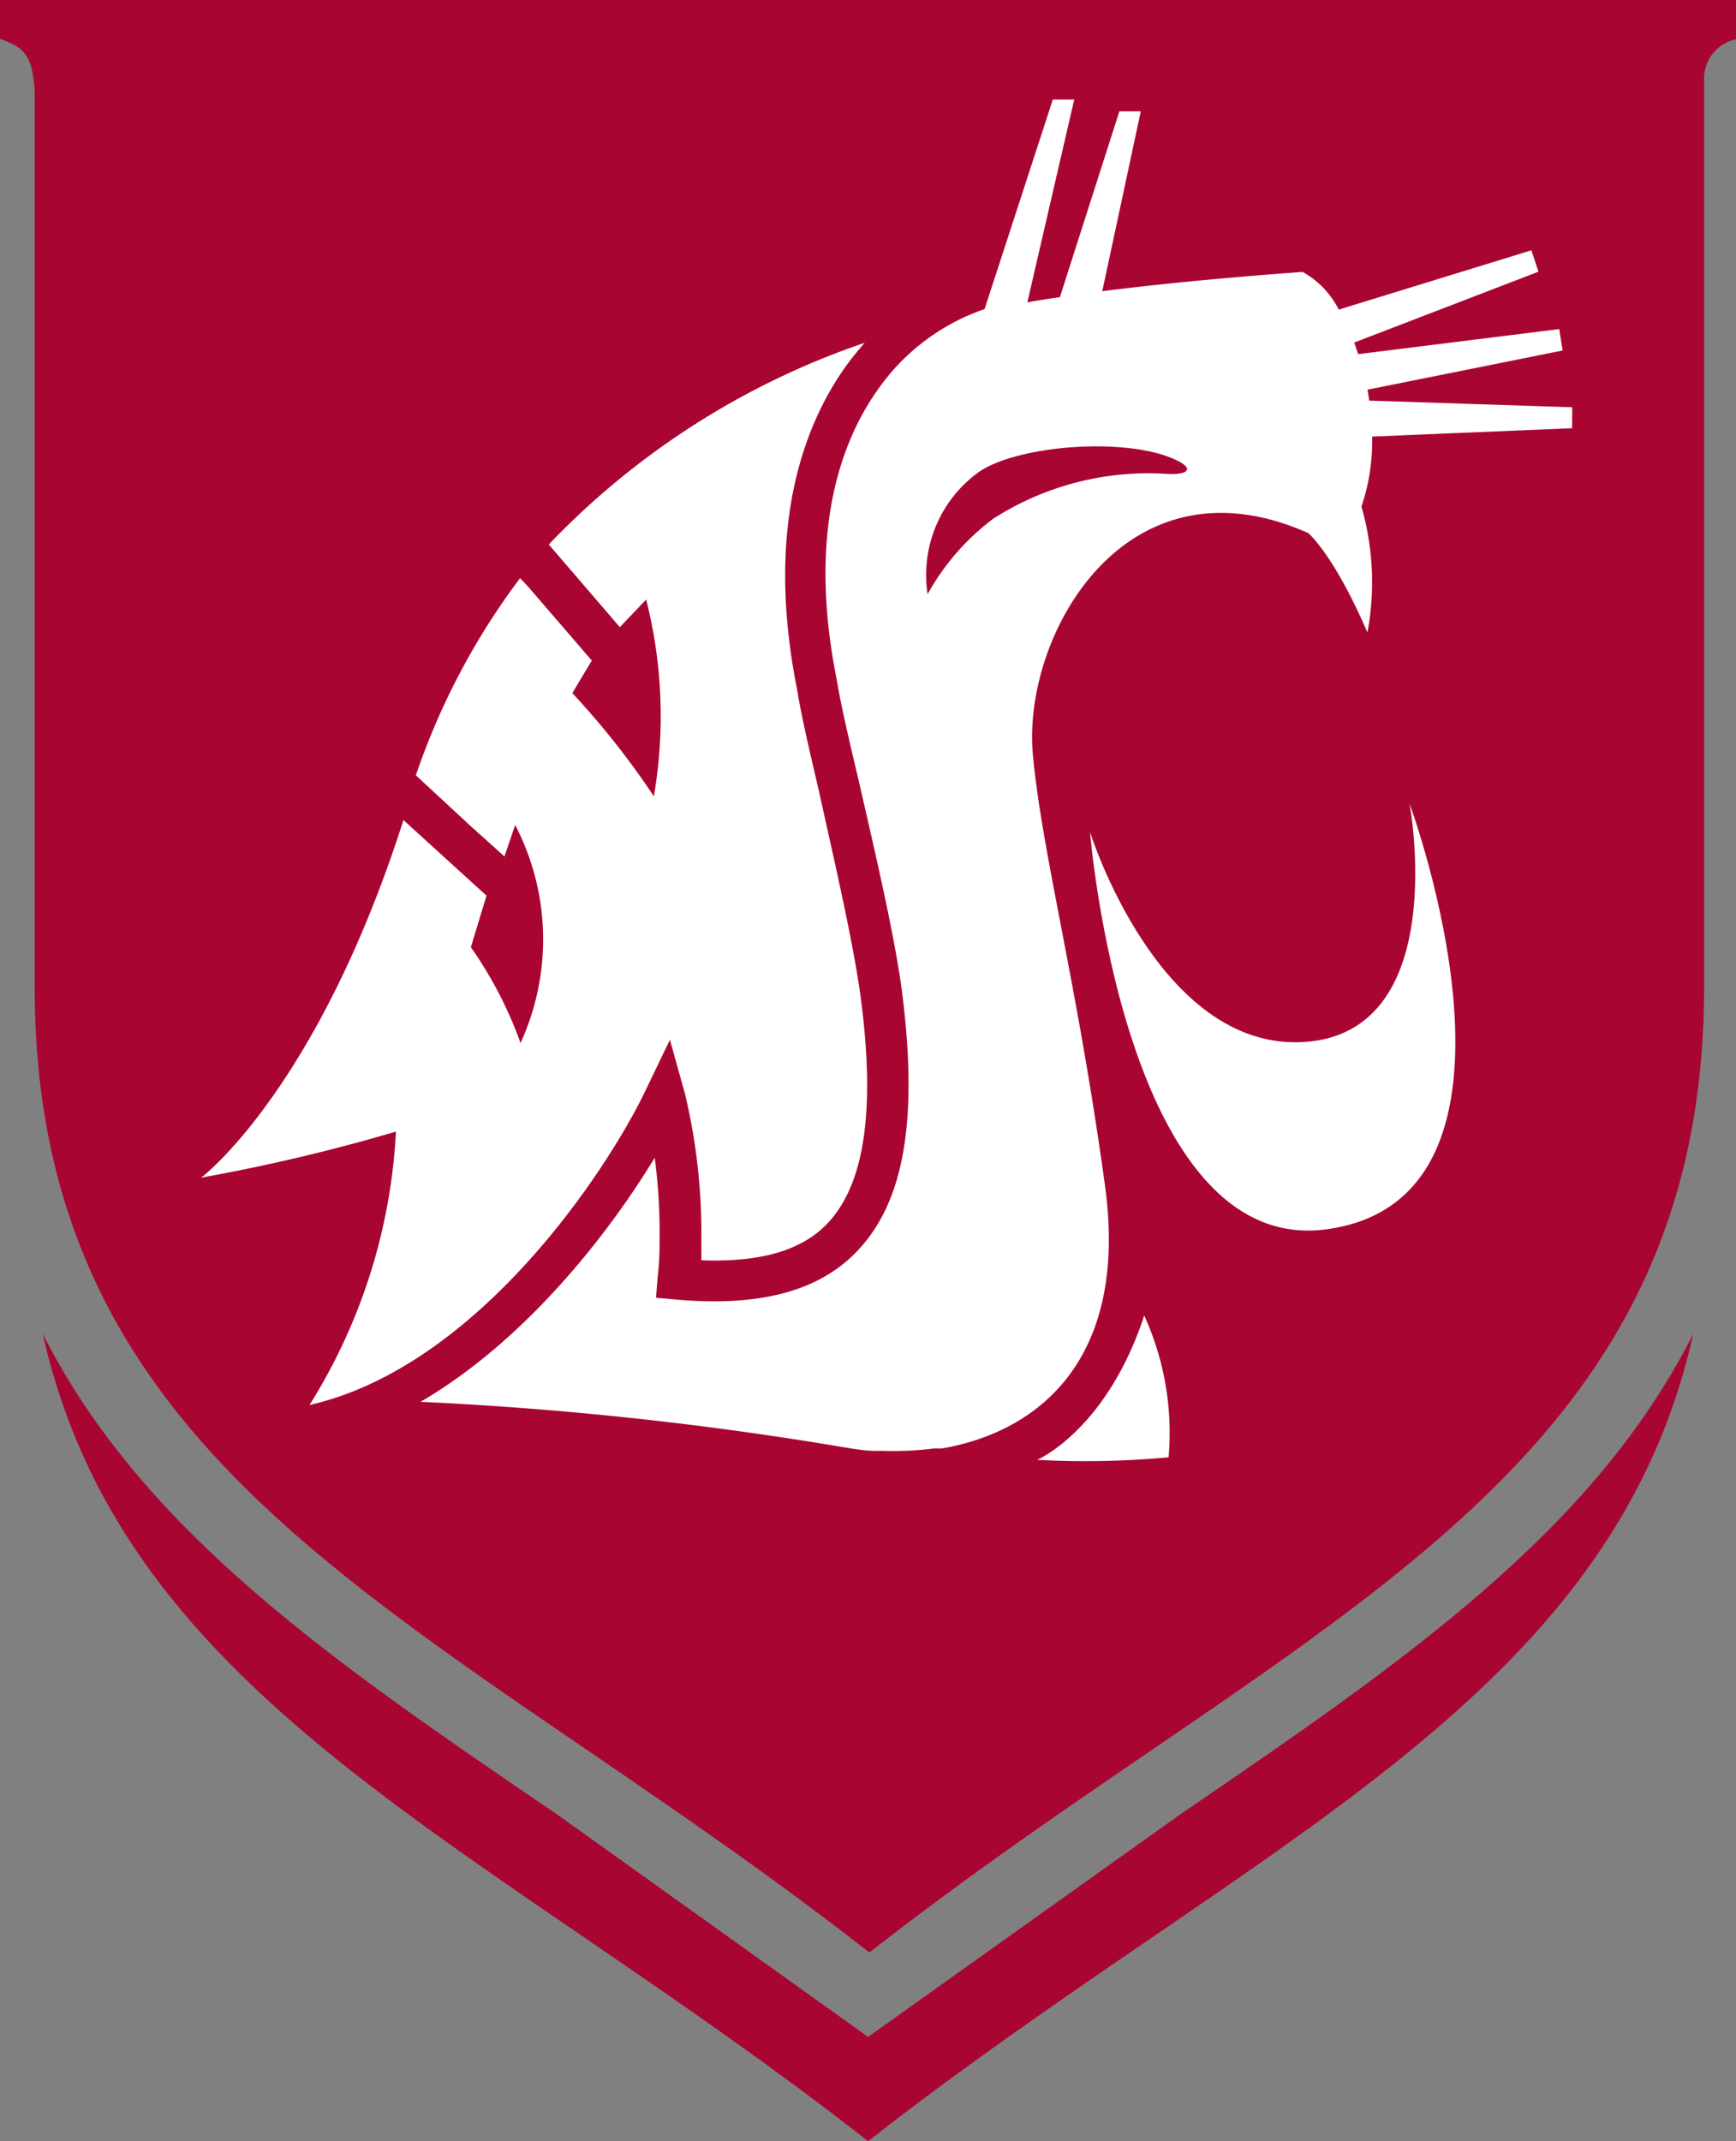<svg xmlns="http://www.w3.org/2000/svg" viewBox="0 0 81.11 100"><rect x="0" y="0" width="81.11" height="100" fill="#808080" stroke="none"/><defs><style>.cls-1{fill:#a90533;}.cls-2{fill:#fff;}</style></defs><g id="Layer_2" data-name="Layer 2"><g id="Layer_1-2" data-name="Layer 1"><path class="cls-1" d="M55.17,84.72,40.56,95.13,26,84.72C15.58,77.63,6.68,71.54,2,62.3,5.87,79.63,22.81,86.11,40.56,100c17.76-13.89,34.7-20.37,38.55-37.7C74.45,71.54,65.55,77.63,55.17,84.72Z"/><path class="cls-1" d="M0,0V1.82c1.13.39,1.5.74,1.62,2.39V46.09c0,23.3,19,29.45,39,45.1,20-15.65,39-21.8,39-45.1V3.75a1.87,1.87,0,0,1,1.57-1.93V0Z"/><path class="cls-2" d="M48.46,68.18s3.24-1.38,5-6.74a13.23,13.23,0,0,1,1.14,6.62A42.05,42.05,0,0,1,48.46,68.18Z"/><path class="cls-2" d="M65.86,37.54s2,10.76-5,11.13c-6.74.35-9.93-9.8-9.93-9.8S52.54,58.72,62,57.41C72.66,55.94,65.86,37.54,65.86,37.54Z"/><path class="cls-2" d="M14.46,65.62h0c7.9-1.8,13.94-11,15.71-14.71l1.13-2.35L32,51.07a27.92,27.92,0,0,1,.77,6.55c0,.41,0,.83,0,1.24,2.72.1,4.66-.44,5.87-1.7,1.73-1.8,2.26-5.19,1.6-10.38-.31-2.49-1.23-6.45-2-9.93-.42-1.79-.81-3.47-1-4.66-1.52-7.64.37-12.37,2.22-15,.29-.41.61-.8.94-1.18a36.77,36.77,0,0,0-14.76,9.42l3.32,3.86L30.19,28a22.1,22.1,0,0,1,.36,9.19,37.7,37.7,0,0,0-3.81-4.82l.91-1.52-3-3.48L24.3,27a32.9,32.9,0,0,0-4.87,9.21L22,38.59,23.57,40l.5-1.47a11.59,11.59,0,0,1,.25,10.18A18.78,18.78,0,0,0,22,44.24l.73-2.41L18.85,38.3C14.81,50.94,9.4,55,9.4,55a86.06,86.06,0,0,0,9.1-2.15A26.58,26.58,0,0,1,14.46,65.62Z"/><path class="cls-2" d="M73.45,20l-9.34.39a9.55,9.55,0,0,1-.5,3.27,12.79,12.79,0,0,1,.28,5.88c-1.57-3.64-2.76-4.64-2.76-4.64-8.57-3.82-13.39,4.8-12.87,10.36.42,4.57,2.07,10.63,3.37,20.13,1.09,8-3,11.46-7.63,12.26l-.3,0h-.07a15.6,15.6,0,0,1-2.41.11h-.36c-.37,0-.73-.06-1.09-.11a165.41,165.41,0,0,0-20.12-2.18c4.93-2.88,8.79-7.86,10.94-11.4a26.83,26.83,0,0,1,.23,3.49c0,.66,0,1.34-.09,2.05l-.08,1,1,.09c3.86.33,6.61-.4,8.38-2.25,2.2-2.28,2.87-6.08,2.13-12-.32-2.58-1.26-6.59-2.07-10.12-.42-1.77-.81-3.44-1-4.61-1.39-6.95.26-11.17,1.9-13.49a10.06,10.06,0,0,1,5-3.79H46l3.19-9.79h1L48,14.12c.5-.09,1-.17,1.52-.24L52.3,5.2h1l-1.8,8.4c2.85-.36,5.94-.65,9.36-.9a4.15,4.15,0,0,1,1.69,1.76l9-2.77.33,1L63.27,16c.07.17.12.36.19.54l9.39-1.17.16,1L63.89,18.2a4.88,4.88,0,0,1,.08.51l9.49.31ZM46.4,24.23a13.44,13.44,0,0,1,8.09-2.1c.77.06,1.41-.14.59-.58-2.25-1.18-7.49-.78-9.34.49a5.92,5.92,0,0,0-2.4,5.71A11.18,11.18,0,0,1,46.4,24.23Z"/></g></g></svg>